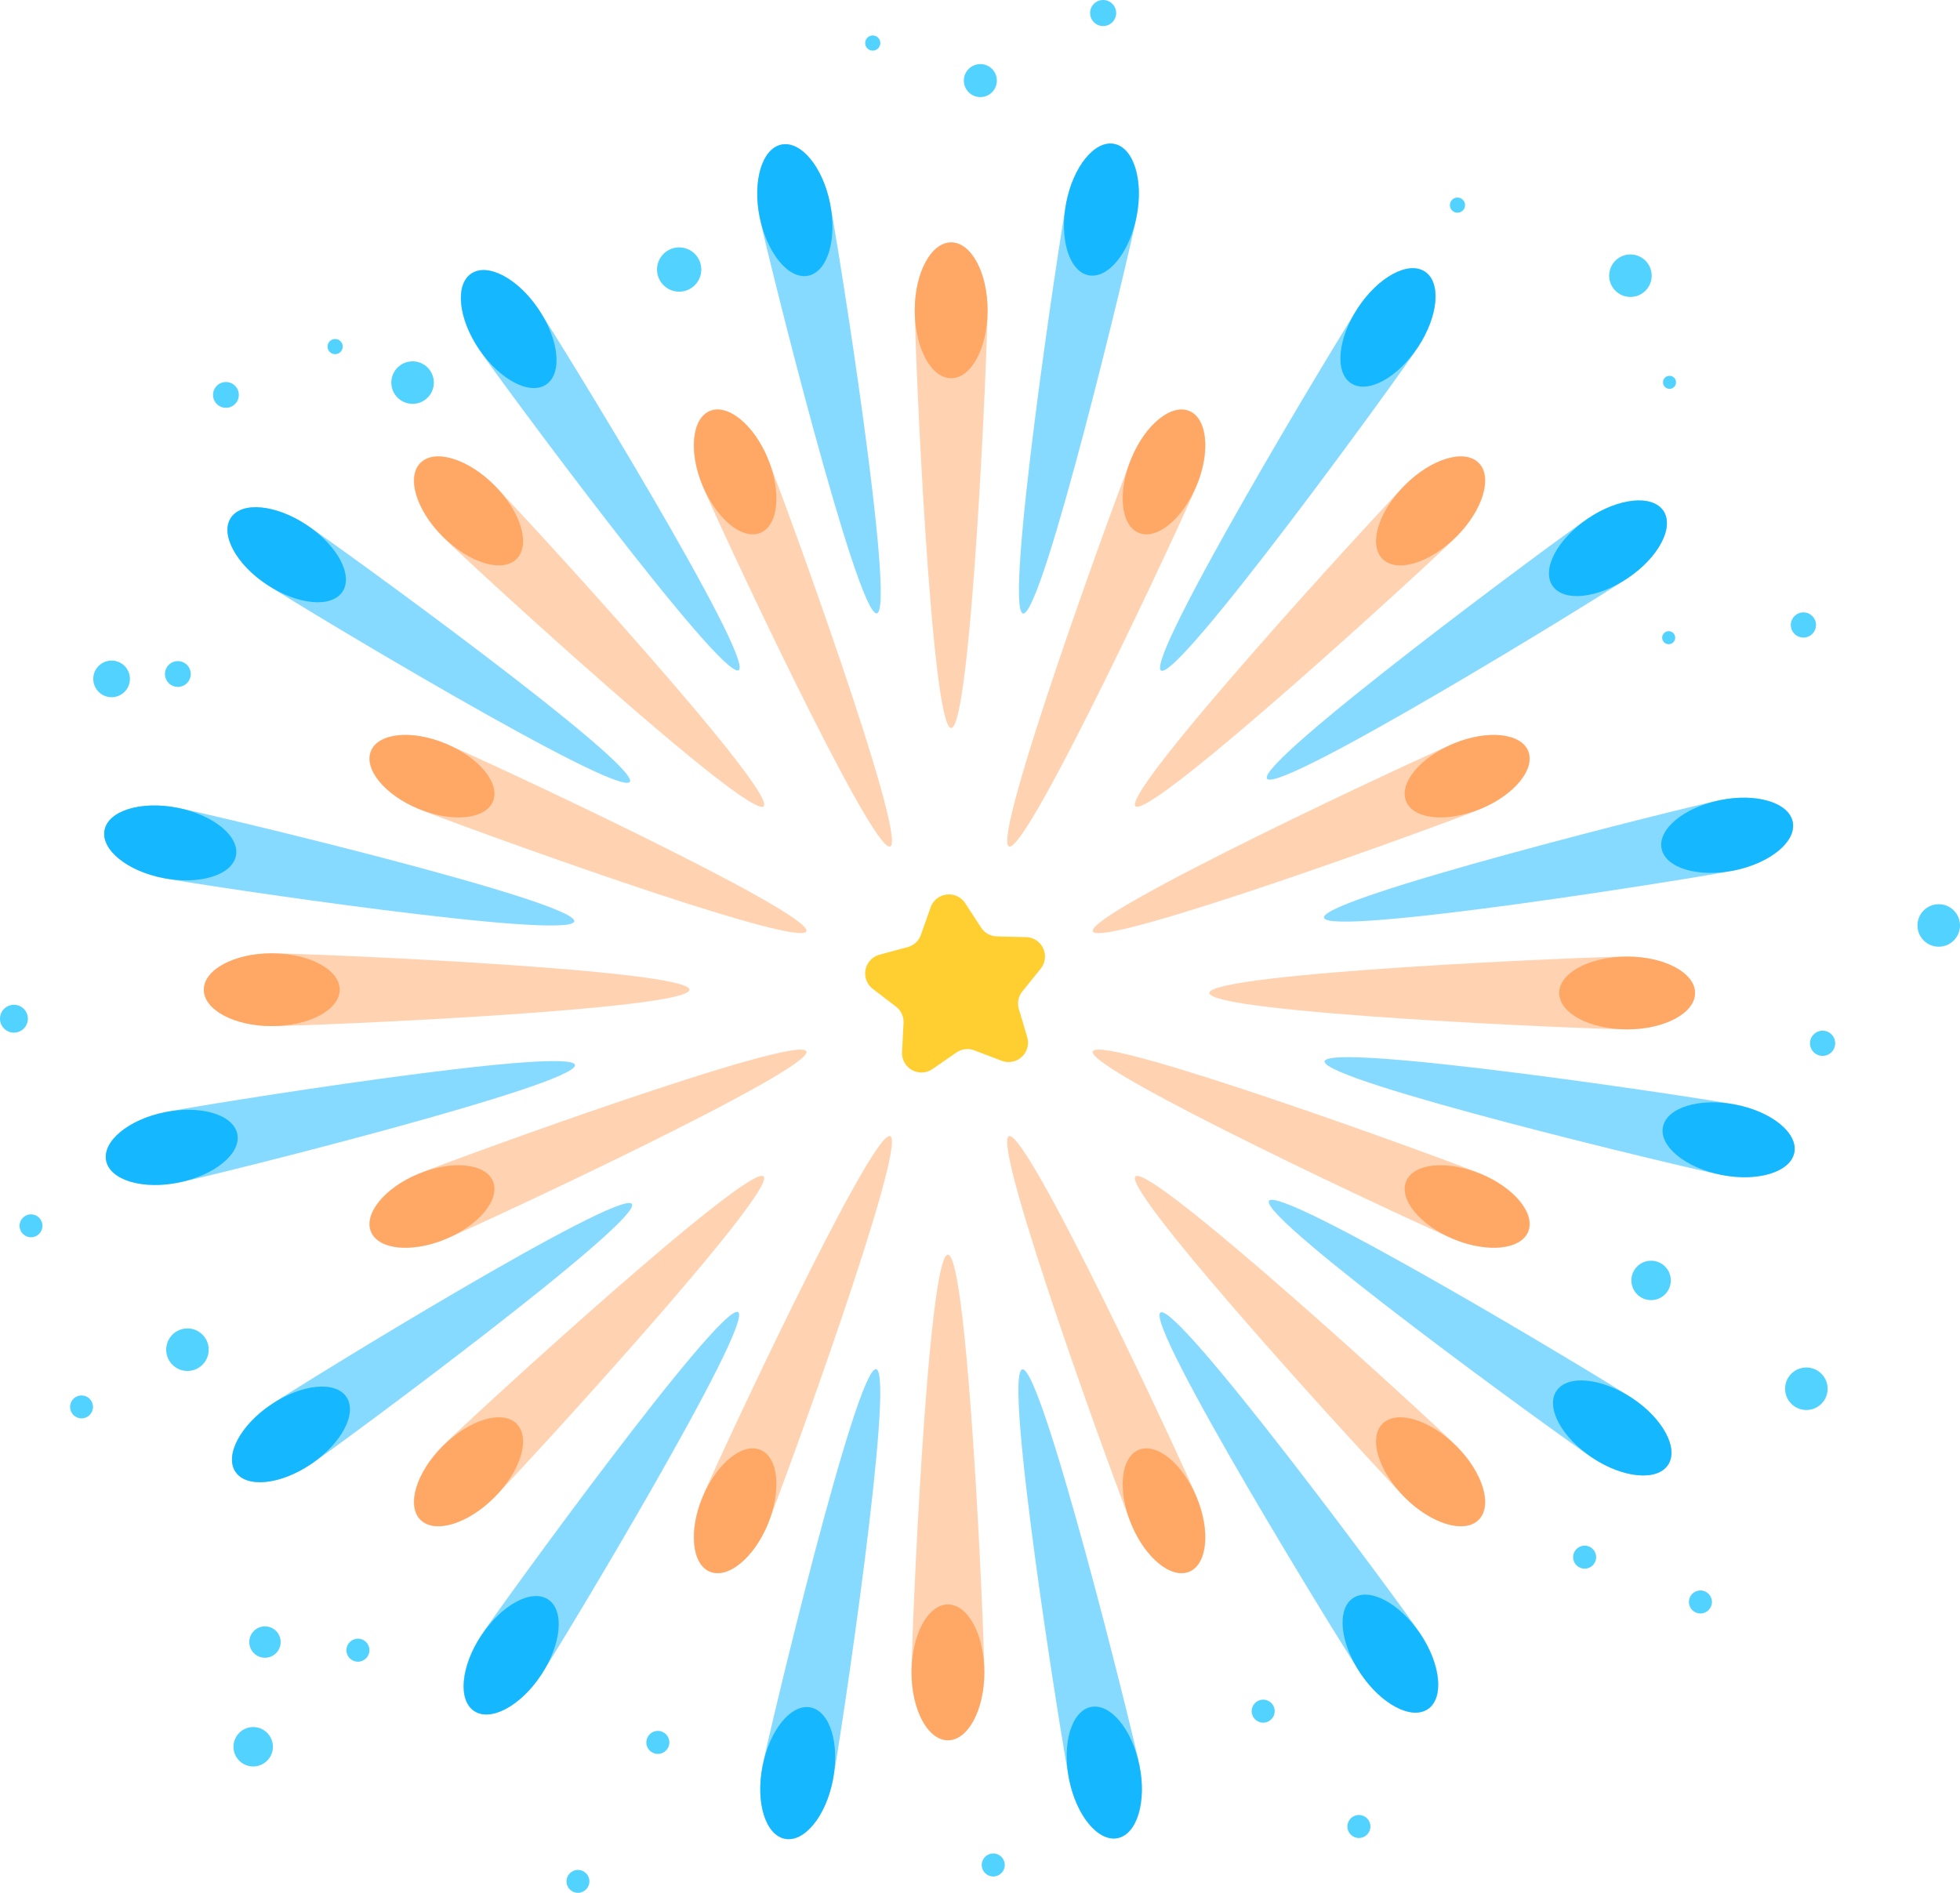 <svg id="fireworks_O" xmlns="http://www.w3.org/2000/svg" width="176" height="170" viewBox="0 0 176 170">
  <path id="F" d="M8389.288-284.193c1.251,3.022.956,6.014-.664,6.685s-3.946-1.236-5.2-4.257-12.626-34.188-11.006-34.858S8388.038-287.214,8389.288-284.193Z" transform="translate(-8281.821 418.665)" fill="#ffa866" opacity="0.51"/>
  <path id="F-2" data-name="F" d="M8340.472-400.971c-1.248-3.022-3.573-4.928-5.193-4.257s-1.919,3.663-.667,6.684,15.251,33.1,16.869,32.431S8341.726-397.95,8340.472-400.971Z" transform="translate(-8271.544 442.141)" fill="#ffa866" opacity="0.51"/>
  <path id="F-3" data-name="F" d="M8415.27-364.848c3.021-1.251,6.016-.954,6.685.665s-1.235,3.945-4.257,5.2-34.189,12.624-34.857,11.006S8412.244-363.6,8415.27-364.848Z" transform="translate(-8284.712 431.629)" fill="#ffa866" opacity="0.51"/>
  <path id="F-4" data-name="F" d="M8298.491-316.035c-3.022,1.252-4.928,3.579-4.259,5.2s3.666,1.916,6.686.665,33.1-15.249,32.428-16.867S8301.512-317.286,8298.491-316.035Z" transform="translate(-8260.937 421.463)" fill="#ffa866" opacity="0.51"/>
  <path id="F-5" data-name="F" d="M8383.427-400.971c1.251-3.022,3.577-4.928,5.2-4.257s1.915,3.663.664,6.684-15.249,33.1-16.867,32.431S8382.176-397.95,8383.427-400.971Z" transform="translate(-8281.821 442.141)" fill="#ffa866" opacity="0.51"/>
  <path id="F-6" data-name="F" d="M8334.611-284.193c-1.252,3.022-.952,6.014.667,6.685s3.945-1.236,5.193-4.257,12.625-34.188,11.009-34.858S8335.865-287.214,8334.611-284.193Z" transform="translate(-8271.544 418.665)" fill="#ffa866" opacity="0.51"/>
  <path id="F-7" data-name="F" d="M8415.27-310.173c3.021,1.251,6.016.953,6.685-.665s-1.235-3.945-4.257-5.2-34.189-12.624-34.857-11S8412.244-311.425,8415.27-310.173Z" transform="translate(-8284.712 421.463)" fill="#ffa866" opacity="0.51"/>
  <path id="F-8" data-name="F" d="M8298.491-358.987c-3.022-1.251-4.928-3.578-4.259-5.2s3.666-1.916,6.686-.665,33.1,15.248,32.428,16.867S8301.512-357.735,8298.491-358.987Z" transform="translate(-8260.937 431.629)" fill="#ffa866" opacity="0.51"/>
  <ellipse id="F-9" data-name="F" cx="3.172" cy="5.921" rx="3.172" ry="5.921" transform="translate(99.321 131.429) rotate(-22.5)" fill="#ffa866"/>
  <ellipse id="F-10" data-name="F" cx="3.172" cy="5.921" rx="3.172" ry="5.921" transform="translate(60.82 38.128) rotate(-22.5)" fill="#ffa866"/>
  <ellipse id="F-11" data-name="F" cx="5.921" cy="3.172" rx="5.921" ry="3.172" transform="translate(125.055 69.047) rotate(-22.5)" fill="#ffa866"/>
  <ellipse id="F-12" data-name="F" cx="5.921" cy="3.172" rx="5.921" ry="3.172" transform="translate(32.112 107.694) rotate(-22.5)" fill="#ffa866"/>
  <ellipse id="F-13" data-name="F" cx="5.921" cy="3.172" rx="5.921" ry="3.172" transform="translate(99.321 46.642) rotate(-67.5)" fill="#ffa866"/>
  <ellipse id="F-14" data-name="F" cx="5.921" cy="3.172" rx="5.921" ry="3.172" transform="translate(60.82 139.942) rotate(-67.5)" fill="#ffa866"/>
  <ellipse id="F-15" data-name="F" cx="3.172" cy="5.921" rx="3.172" ry="5.921" transform="translate(125.055 109.023) rotate(-67.5)" fill="#ffa866"/>
  <ellipse id="F-16" data-name="F" cx="3.172" cy="5.921" rx="3.172" ry="5.921" transform="translate(32.111 70.377) rotate(-67.5)" fill="#ffa866"/>
  <path id="F-17" data-name="F" d="M8416.859-287.506c2.381,2.382,3.273,5.347,2,6.623s-4.241.38-6.623-2-25.491-27.559-24.215-28.835S8414.475-289.888,8416.859-287.506Z" transform="translate(-8286.062 417.38)" fill="#ffa866" opacity="0.51"/>
  <path id="F-18" data-name="F" d="M8306.75-397.051c-2.383-2.382-5.348-3.278-6.625-2s-.378,4.241,2,6.623,27.562,25.49,28.835,24.214S8309.132-394.669,8306.75-397.051Z" transform="translate(-8262.387 440.626)" fill="#ffa866" opacity="0.51"/>
  <path id="F-19" data-name="F" d="M8360.908-419.675c0-3.368,1.461-6.1,3.266-6.1s3.268,2.731,3.268,6.1-1.464,37.512-3.268,37.512S8360.908-416.306,8360.908-419.675Z" transform="translate(-8278.764 447.547)" fill="#ffa866" opacity="0.51"/>
  <path id="F-20" data-name="F" d="M8360.51-264.626c0,3.369,1.463,6.1,3.266,6.1s3.268-2.73,3.268-6.1-1.464-37.511-3.268-37.511S8360.51-267.994,8360.51-264.626Z" transform="translate(-8278.657 414.825)" fill="#ffa866" opacity="0.51"/>
  <ellipse id="F-21" data-name="F" cx="3.268" cy="6.099" rx="3.268" ry="6.099" transform="translate(121.832 130.181) rotate(-45)" fill="#ffa866"/>
  <ellipse id="F-22" data-name="F" cx="3.268" cy="6.099" rx="3.268" ry="6.099" transform="translate(35.454 43.885) rotate(-45)" fill="#ffa866"/>
  <ellipse id="F-23" data-name="F" cx="3.268" cy="6.099" rx="3.268" ry="6.099" transform="translate(82.144 21.773)" fill="#ffa866"/>
  <ellipse id="F-24" data-name="F" cx="3.268" cy="6.099" rx="3.268" ry="6.099" transform="translate(81.853 144.1)" fill="#ffa866"/>
  <path id="F-25" data-name="F" d="M8434.834-332.02c3.371,0,6.1-1.462,6.1-3.267s-2.732-3.268-6.1-3.268-37.513,1.463-37.513,3.268S8431.468-332.02,8434.834-332.02Z" transform="translate(-8288.726 424.469)" fill="#ffa866" opacity="0.51"/>
  <path id="F-26" data-name="F" d="M8279.79-332.418c-3.369,0-6.1-1.462-6.1-3.267s2.731-3.267,6.1-3.267,37.509,1.463,37.509,3.267S8283.155-332.418,8279.79-332.418Z" transform="translate(-8255.384 424.574)" fill="#ffa866" opacity="0.51"/>
  <ellipse id="F-27" data-name="F" cx="6.099" cy="3.268" rx="6.099" ry="3.268" transform="translate(140.008 85.914)" fill="#ffa866"/>
  <ellipse id="F-28" data-name="F" cx="6.099" cy="3.268" rx="6.099" ry="3.268" transform="translate(18.305 85.621)" fill="#ffa866"/>
  <path id="F-29" data-name="F" d="M8416.859-392.43c2.381-2.382,3.273-5.348,2-6.623s-4.241-.38-6.623,2-25.491,27.559-24.215,28.835S8414.475-390.048,8416.859-392.43Z" transform="translate(-8286.062 440.626)" fill="#ffa866" opacity="0.51"/>
  <path id="F-30" data-name="F" d="M8306.75-282.885c-2.383,2.382-5.348,3.278-6.625,2s-.378-4.241,2-6.623,27.562-25.491,28.835-24.214S8309.132-285.267,8306.75-282.885Z" transform="translate(-8262.388 417.38)" fill="#ffa866" opacity="0.51"/>
  <ellipse id="F-31" data-name="F" cx="6.099" cy="3.268" rx="6.099" ry="3.268" transform="translate(121.833 47.89) rotate(-45)" fill="#ffa866"/>
  <ellipse id="F-32" data-name="F" cx="6.099" cy="3.268" rx="6.099" ry="3.268" transform="translate(35.454 134.185) rotate(-45)" fill="#ffa866"/>
  <path id="F-33" data-name="F" d="M8437.189-291.043c2.771,1.832,4.219,4.519,3.236,6s-4.021,1.2-6.787-.632-30.02-21.6-29.043-23.082S8434.424-292.875,8437.189-291.043Z" transform="translate(-8290.643 416.607)" fill="#15b7ff" opacity="0.51"/>
  <path id="F-34" data-name="F" d="M8283.661-391.847c-2.768-1.832-5.81-2.115-6.785-.633s.465,4.169,3.231,6,31.611,19.2,32.591,17.713S8286.429-390.015,8283.661-391.847Z" transform="translate(-8256.143 438.985)" fill="#15b7ff" opacity="0.51"/>
  <path id="F-35" data-name="F" d="M8341.819-431.2c-.662-3.252.215-6.176,1.956-6.53s3.691,1.994,4.354,5.246,5.953,36.5,4.214,36.855S8342.484-427.949,8341.819-431.2Z" transform="translate(-8273.605 450.718)" fill="#15b7ff" opacity="0.51"/>
  <path id="F-36" data-name="F" d="M8378.181-251.287c.663,3.252,2.61,5.6,4.354,5.247s2.615-3.279,1.954-6.531-8.778-35.926-10.523-35.571S8377.52-254.539,8378.181-251.287Z" transform="translate(-8282.167 411.126)" fill="#15b7ff" opacity="0.51"/>
  <path id="F-37" data-name="F" d="M8448.162-351.428c3.253-.665,5.6-2.616,5.24-4.358s-3.277-2.615-6.53-1.95-35.919,8.817-35.563,10.559S8444.908-350.764,8448.162-351.428Z" transform="translate(-8292.423 429.602)" fill="#15b7ff" opacity="0.51"/>
  <path id="F-38" data-name="F" d="M8268.28-314.889c-3.251.665-6.174-.208-6.532-1.949s1.992-3.693,5.243-4.358,36.5-5.993,36.852-4.251S8271.535-315.554,8268.28-314.889Z" transform="translate(-8252.213 421.093)" fill="#15b7ff" opacity="0.51"/>
  <path id="F-39" data-name="F" d="M8414.193-415.528c1.832-2.768,2.117-5.807.634-6.788s-4.172.467-6,3.234-19.2,31.611-17.713,32.593S8412.364-412.761,8414.193-415.528Z" transform="translate(-8286.857 446.714)" fill="#15b7ff" opacity="0.51"/>
  <path id="F-40" data-name="F" d="M8312.574-262.54c-1.831,2.767-4.517,4.215-6,3.234s-1.2-4.02.632-6.787,21.6-30.021,23.08-29.04S8314.407-265.307,8312.574-262.54Z" transform="translate(-8264.005 412.98)" fill="#15b7ff" opacity="0.51"/>
  <ellipse id="F-41" data-name="F" cx="3.219" cy="6.009" rx="3.219" ry="6.009" transform="matrix(0.552, -0.834, 0.834, 0.552, 137.983, 127.615)" fill="#15b7ff"/>
  <ellipse id="F-42" data-name="F" cx="3.219" cy="6.009" rx="3.219" ry="6.009" transform="matrix(0.552, -0.834, 0.834, 0.552, 18.955, 49.191)" fill="#15b7ff"/>
  <ellipse id="F-43" data-name="F" cx="3.219" cy="6.009" rx="3.219" ry="6.009" transform="translate(67.022 13.629) rotate(-11.5)" fill="#15b7ff"/>
  <ellipse id="F-44" data-name="F" cx="3.219" cy="6.009" rx="3.219" ry="6.009" transform="translate(94.807 153.95) rotate(-11.5)" fill="#15b7ff"/>
  <ellipse id="F-45" data-name="F" cx="6.009" cy="3.219" rx="6.009" ry="3.219" transform="translate(148.559 73.07) rotate(-11.559)" fill="#15b7ff"/>
  <ellipse id="F-46" data-name="F" cx="6.009" cy="3.219" rx="6.009" ry="3.219" transform="translate(8.89 101.1) rotate(-11.559)" fill="#15b7ff"/>
  <ellipse id="F-47" data-name="F" cx="6.009" cy="3.219" rx="6.009" ry="3.219" transform="translate(118.629 32.642) rotate(-56.5)" fill="#15b7ff"/>
  <ellipse id="F-48" data-name="F" cx="6.009" cy="3.219" rx="6.009" ry="3.219" transform="translate(39.904 151.898) rotate(-56.5)" fill="#15b7ff"/>
  <path id="F-49" data-name="F" d="M8448.285-322.012c3.256.633,5.622,2.561,5.286,4.306s-3.258,2.647-6.515,2.013-36-8.466-35.658-10.211S8445.029-322.645,8448.285-322.012Z" transform="translate(-8292.452 421.219)" fill="#15b7ff" opacity="0.51"/>
  <path id="F-50" data-name="F" d="M8268.068-356.807c-3.257-.633-6.174.268-6.515,2.013s2.028,3.674,5.287,4.307,36.551,5.637,36.891,3.891S8271.326-356.173,8268.068-356.807Z" transform="translate(-8252.165 429.351)" fill="#15b7ff" opacity="0.51"/>
  <path id="F-51" data-name="F" d="M8306.91-415.3c-1.856-2.751-2.166-5.788-.688-6.781s4.173.43,6.027,3.181,19.471,31.443,18,32.437S8308.769-412.549,8306.91-415.3Z" transform="translate(-8263.917 446.654)" fill="#15b7ff" opacity="0.51"/>
  <path id="F-52" data-name="F" d="M8409.046-262.65c1.855,2.751,4.557,4.175,6.029,3.181s1.165-4.031-.692-6.782-21.858-29.831-23.334-28.837S8407.19-265.4,8409.046-262.65Z" transform="translate(-8286.843 412.968)" fill="#15b7ff" opacity="0.51"/>
  <path id="F-53" data-name="F" d="M8436.765-387.3c2.75-1.859,4.172-4.559,3.177-6.032s-4.029-1.16-6.781.7-29.81,21.89-28.811,23.363S8434.017-385.437,8436.765-387.3Z" transform="translate(-8290.578 439.204)" fill="#15b7ff" opacity="0.51"/>
  <path id="F-54" data-name="F" d="M8284.218-285.009c-2.747,1.859-5.785,2.171-6.781.7s.426-4.174,3.174-6.032,31.427-19.5,32.421-18.03S8286.967-286.868,8284.218-285.009Z" transform="translate(-8256.288 416.505)" fill="#15b7ff" opacity="0.51"/>
  <path id="F-55" data-name="F" d="M8384.248-431.3c.637-3.257-.267-6.173-2.014-6.513s-3.673,2.027-4.3,5.285-5.635,36.552-3.894,36.891S8383.617-428.042,8384.248-431.3Z" transform="translate(-8282.179 450.739)" fill="#15b7ff" opacity="0.51"/>
  <path id="F-56" data-name="F" d="M8348.494-251.269c-.633,3.258-2.562,5.623-4.309,5.284s-2.645-3.255-2.011-6.513,8.465-36,10.21-35.662S8349.128-254.526,8348.494-251.269Z" transform="translate(-8273.706 411.13)" fill="#15b7ff" opacity="0.51"/>
  <ellipse id="F-57" data-name="F" cx="3.219" cy="6.009" rx="3.219" ry="6.009" transform="translate(148.711 104.38) rotate(-79)" fill="#15b7ff"/>
  <ellipse id="F-58" data-name="F" cx="3.219" cy="6.009" rx="3.219" ry="6.009" transform="translate(8.776 77.718) rotate(-79)" fill="#15b7ff"/>
  <ellipse id="F-59" data-name="F" cx="3.219" cy="6.009" rx="3.219" ry="6.009" transform="matrix(0.829, -0.559, 0.559, 0.829, 39.656, 26.373)" fill="#15b7ff"/>
  <ellipse id="F-60" data-name="F" cx="3.219" cy="6.009" rx="3.219" ry="6.009" transform="matrix(0.829, -0.559, 0.559, 0.829, 118.82, 145.336)" fill="#15b7ff"/>
  <ellipse id="F-61" data-name="F" cx="6.009" cy="3.219" rx="6.009" ry="3.219" transform="translate(137.604 49.941) rotate(-34.059)" fill="#15b7ff"/>
  <ellipse id="F-62" data-name="F" cx="6.009" cy="3.219" rx="6.009" ry="3.219" transform="translate(19.346 129.526) rotate(-34.059)" fill="#15b7ff"/>
  <ellipse id="F-63" data-name="F" cx="6.009" cy="3.219" rx="6.009" ry="3.219" transform="translate(94.594 24.109) rotate(-79)" fill="#15b7ff"/>
  <ellipse id="F-64" data-name="F" cx="6.009" cy="3.219" rx="6.009" ry="3.219" transform="translate(67.326 164.532) rotate(-79)" fill="#15b7ff"/>
  <ellipse id="F-65" data-name="F" cx="1.988" cy="1.988" rx="1.988" ry="1.988" transform="translate(58.998 22.219)" fill="#52d2ff"/>
  <ellipse id="F-66" data-name="F" cx="1.645" cy="1.645" rx="1.645" ry="1.645" transform="translate(8.376 59.328)" fill="#52d2ff"/>
  <ellipse id="F-67" data-name="F" cx="1.158" cy="1.158" rx="1.158" ry="1.158" transform="translate(14.813 59.377)" fill="#52d2ff"/>
  <ellipse id="F-68" data-name="F" cx="1.158" cy="1.158" rx="1.158" ry="1.158" transform="translate(19.129 34.31)" fill="#52d2ff"/>
  <ellipse id="F-69" data-name="F" cx="1.909" cy="1.909" rx="1.909" ry="1.909" transform="translate(14.923 119.311)" fill="#52d2ff"/>
  <ellipse id="F-70" data-name="F" cx="1.909" cy="1.909" rx="1.909" ry="1.909" transform="translate(172.182 81.209)" fill="#52d2ff"/>
  <ellipse id="F-71" data-name="F" cx="1.909" cy="1.909" rx="1.909" ry="1.909" transform="translate(160.295 122.818)" fill="#52d2ff"/>
  <ellipse id="F-72" data-name="F" cx="1.909" cy="1.909" rx="1.909" ry="1.909" transform="translate(144.496 22.852)" fill="#52d2ff"/>
  <ellipse id="F-73" data-name="F" cx="1.909" cy="1.909" rx="1.909" ry="1.909" transform="translate(35.139 32.453)" fill="#52d2ff"/>
  <ellipse id="F-74" data-name="F" cx="1.251" cy="1.251" rx="1.251" ry="1.251" transform="translate(0 90.243)" fill="#52d2ff"/>
  <ellipse id="F-75" data-name="F" cx="1.029" cy="1.029" rx="1.029" ry="1.029" transform="translate(6.293 125.33)" fill="#52d2ff"/>
  <ellipse id="F-76" data-name="F" cx="1.029" cy="1.029" rx="1.029" ry="1.029" transform="translate(1.756 109.064)" fill="#52d2ff"/>
  <ellipse id="F-77" data-name="F" cx="1.029" cy="1.029" rx="1.029" ry="1.029" transform="translate(50.868 167.942)" fill="#52d2ff"/>
  <ellipse id="F-78" data-name="F" cx="1.131" cy="1.131" rx="1.131" ry="1.131" transform="translate(160.808 55)" fill="#52d2ff"/>
  <ellipse id="F-79" data-name="F" cx="1.131" cy="1.131" rx="1.131" ry="1.131" transform="translate(162.53 92.569)" fill="#52d2ff"/>
  <ellipse id="F-80" data-name="F" cx="0.585" cy="0.585" rx="0.585" ry="0.585" transform="translate(149.331 33.753)" fill="#52d2ff"/>
  <ellipse id="F-81" data-name="F" cx="0.585" cy="0.585" rx="0.585" ry="0.585" transform="translate(149.256 56.687)" fill="#52d2ff"/>
  <ellipse id="F-82" data-name="F" cx="1.409" cy="1.409" rx="1.409" ry="1.409" transform="translate(22.384 146.069)" fill="#52d2ff"/>
  <ellipse id="F-83" data-name="F" cx="1.77" cy="1.77" rx="1.77" ry="1.77" transform="translate(20.966 155.112)" fill="#52d2ff"/>
  <ellipse id="F-84" data-name="F" cx="1.77" cy="1.77" rx="1.77" ry="1.77" transform="translate(146.491 113.228)" fill="#52d2ff"/>
  <ellipse id="F-85" data-name="F" cx="1.034" cy="1.034" rx="1.034" ry="1.034" transform="translate(31.106 147.174)" fill="#52d2ff"/>
  <ellipse id="F-86" data-name="F" cx="1.034" cy="1.034" rx="1.034" ry="1.034" transform="translate(141.26 138.818)" fill="#52d2ff"/>
  <ellipse id="F-87" data-name="F" cx="1.034" cy="1.034" rx="1.034" ry="1.034" transform="translate(151.657 142.844)" fill="#52d2ff"/>
  <ellipse id="F-88" data-name="F" cx="1.034" cy="1.034" rx="1.034" ry="1.034" transform="translate(120.99 163.009)" fill="#52d2ff"/>
  <ellipse id="F-89" data-name="F" cx="1.034" cy="1.034" rx="1.034" ry="1.034" transform="translate(112.396 152.65)" fill="#52d2ff"/>
  <ellipse id="F-90" data-name="F" cx="1.034" cy="1.034" rx="1.034" ry="1.034" transform="translate(88.155 166.465)" fill="#52d2ff"/>
  <ellipse id="F-91" data-name="F" cx="1.034" cy="1.034" rx="1.034" ry="1.034" transform="translate(58.038 155.457)" fill="#52d2ff"/>
  <circle id="F-92" data-name="F" cx="1.17" cy="1.17" r="1.17" transform="translate(97.887)" fill="#52d2ff"/>
  <ellipse id="F-93" data-name="F" cx="1.482" cy="1.482" rx="1.482" ry="1.482" transform="translate(86.55 5.756)" fill="#52d2ff"/>
  <ellipse id="F-94" data-name="F" cx="0.681" cy="0.681" rx="0.681" ry="0.681" transform="translate(130.194 17.742)" fill="#52d2ff"/>
  <ellipse id="F-95" data-name="F" cx="0.681" cy="0.681" rx="0.681" ry="0.681" transform="translate(77.688 3.185)" fill="#52d2ff"/>
  <ellipse id="F-96" data-name="F" cx="0.681" cy="0.681" rx="0.681" ry="0.681" transform="translate(29.412 30.447)" fill="#52d2ff"/>
  <path id="패스_107" data-name="패스 107" d="M14.859,10.583l-2.525.681a1.745,1.745,0,0,0-1.191,1.1l-.87,2.467a1.745,1.745,0,0,1-3.107.373L5.737,13.017a1.744,1.744,0,0,0-1.418-.791L1.7,12.16A1.745,1.745,0,0,1,.39,9.32L2.032,7.284a1.746,1.746,0,0,0,.314-1.593L1.6,3.184A1.745,1.745,0,0,1,3.9,1.056l2.443.933A1.746,1.746,0,0,0,7.951,1.8L10.105.311a1.745,1.745,0,0,1,2.733,1.525l-.133,2.613a1.745,1.745,0,0,0,.682,1.473l2.077,1.59A1.745,1.745,0,0,1,14.859,10.583Z" transform="translate(93.838 96.326) rotate(180)" fill="#ffcf31"/>
</svg>
